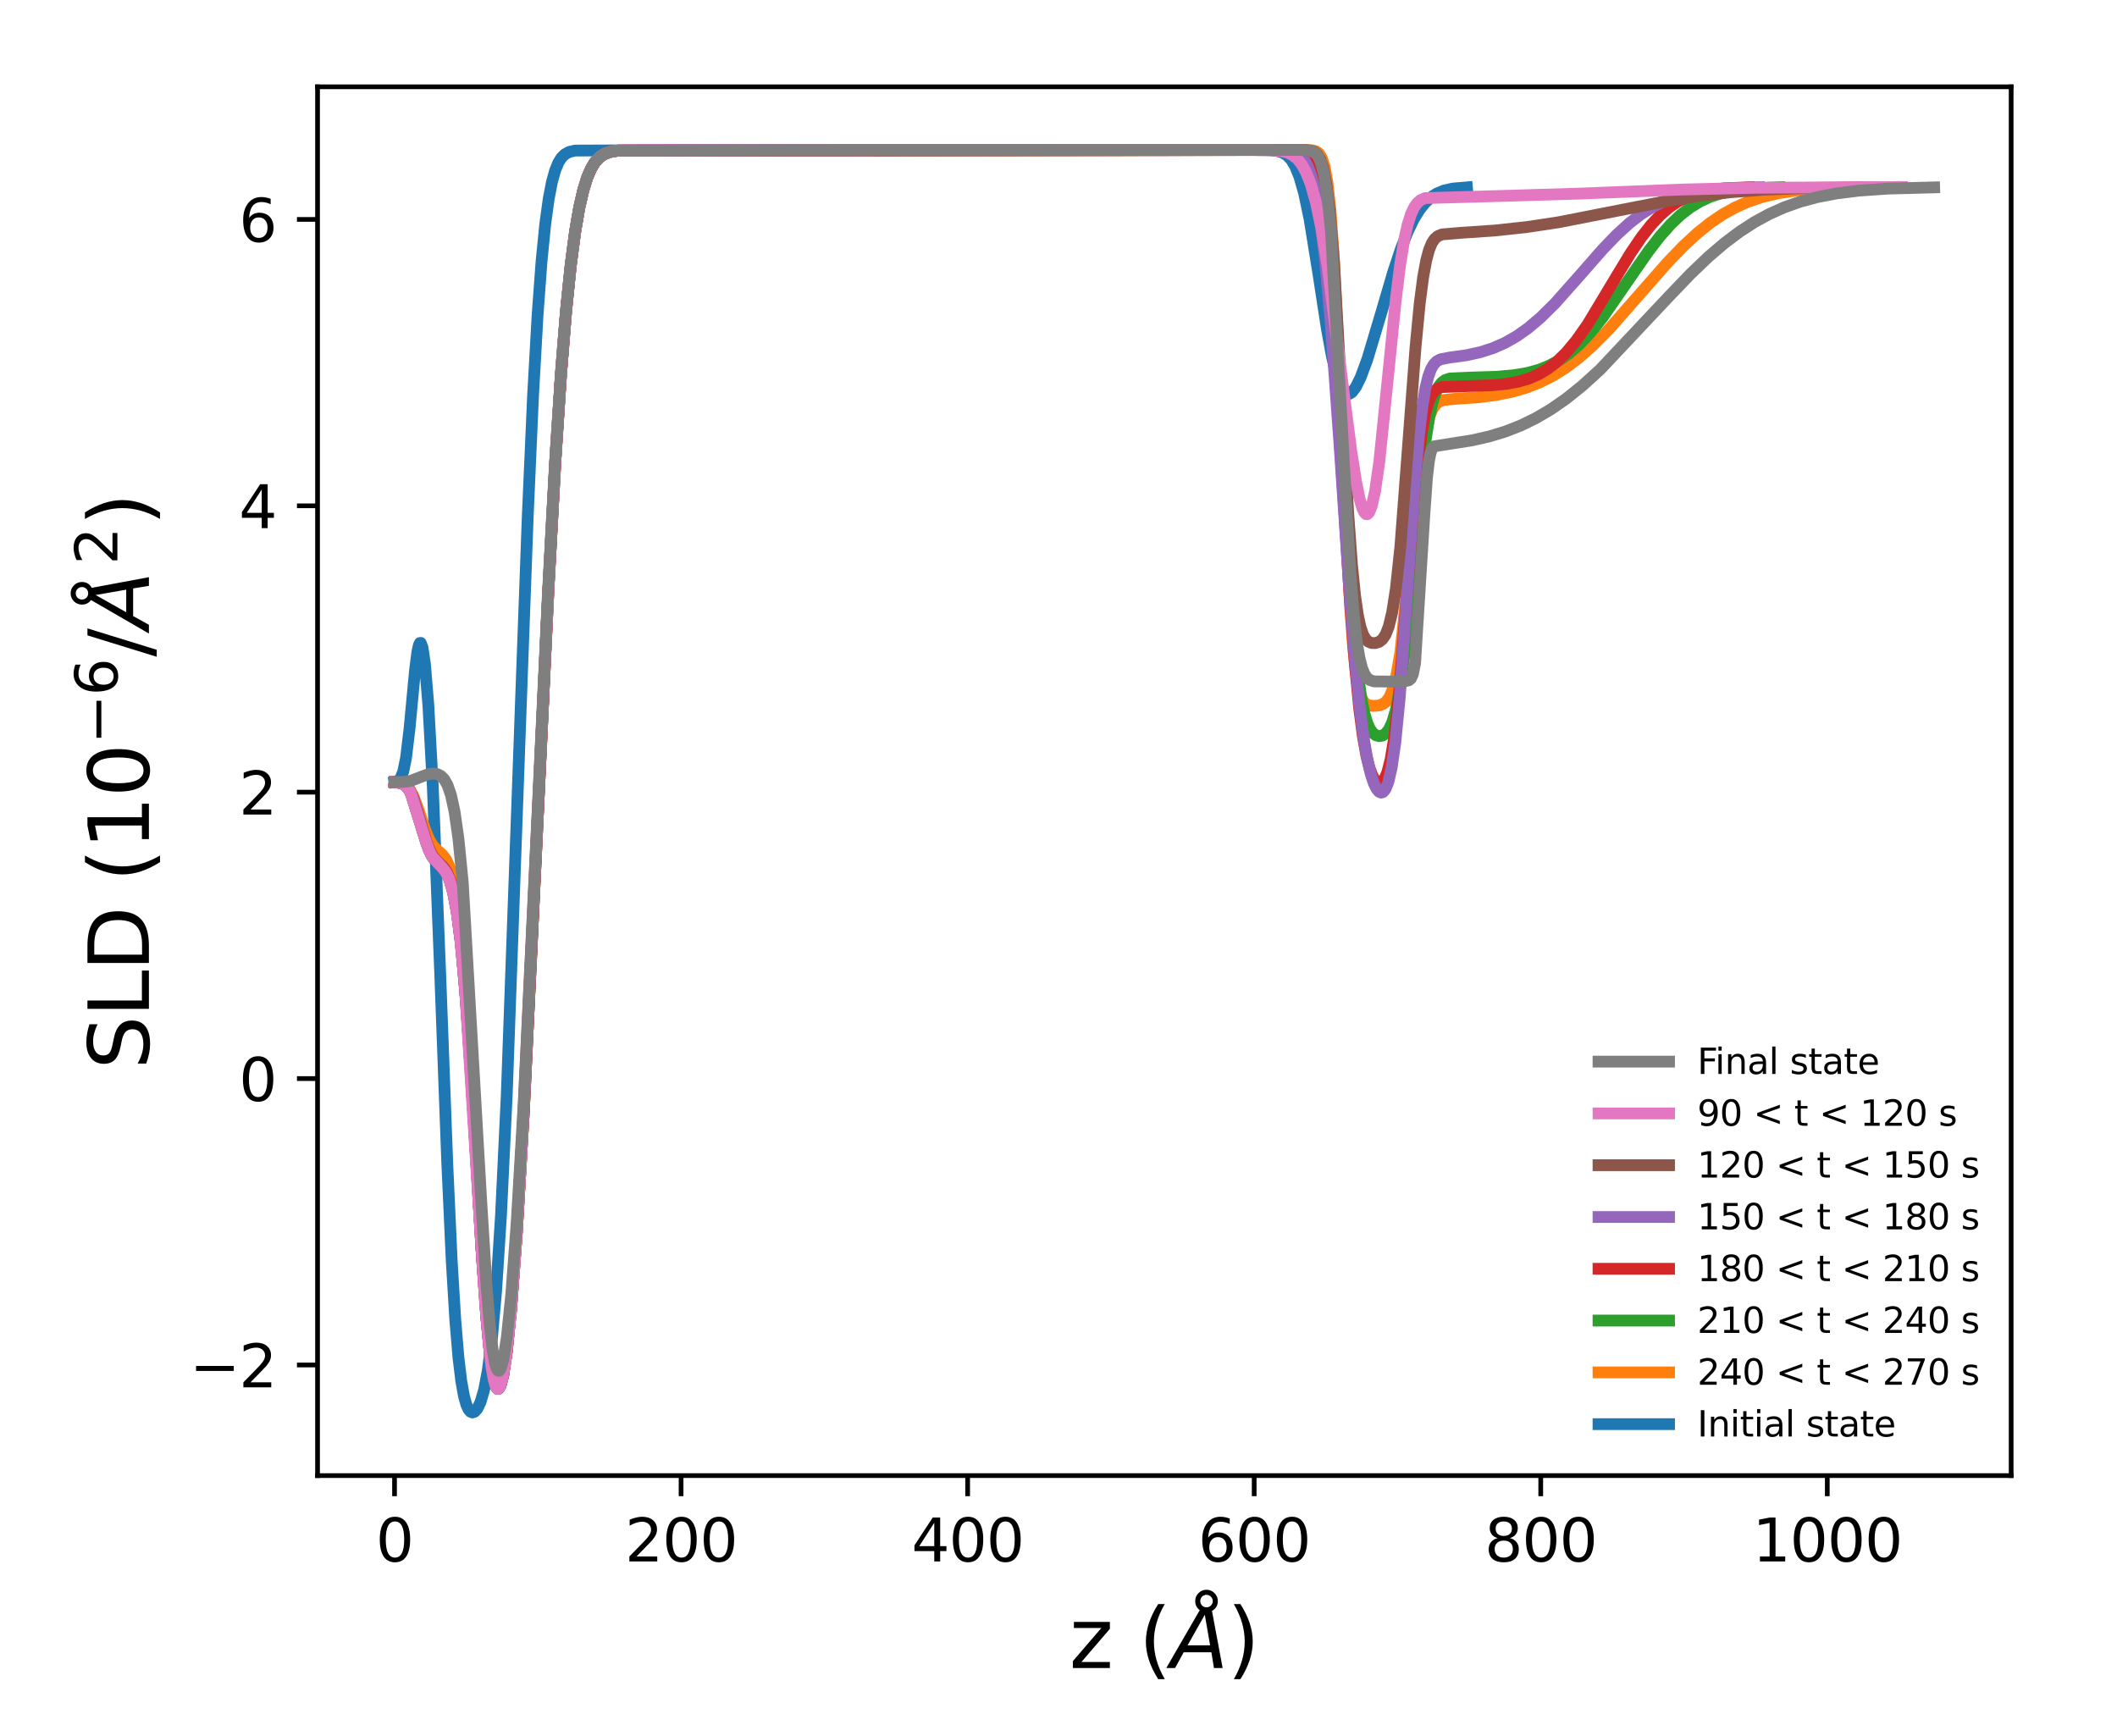 <?xml version="1.0" encoding="utf-8" standalone="no"?>
<!DOCTYPE svg PUBLIC "-//W3C//DTD SVG 1.1//EN"
  "http://www.w3.org/Graphics/SVG/1.1/DTD/svg11.dtd">
<svg xmlns:xlink="http://www.w3.org/1999/xlink" width="360pt" height="295.2pt" viewBox="0 0 360 295.2" xmlns="http://www.w3.org/2000/svg" version="1.1">
 <defs>
  <style type="text/css">*{stroke-linejoin: round; stroke-linecap: butt}</style>
 </defs>
 <g id="figure_1">
  <g id="patch_1">
   <path d="M 0 295.2 
L 360 295.2 
L 360 0 
L 0 0 
z
" style="fill: #ffffff"/>
  </g>
  <g id="axes_1">
   <g id="patch_2">
    <path d="M 54 250.92 
L 342 250.92 
L 342 14.76 
L 54 14.76 
z
" style="fill: #ffffff"/>
   </g>
   <g id="matplotlib.axis_1">
    <g id="xtick_1">
     <g id="line2d_1">
      <defs>
       <path id="m10e68fa52b" d="M 0 0 
L 0 3.5 
" style="stroke: #000000; stroke-width: 0.8"/>
      </defs>
      <g>
       <use xlink:href="#m10e68fa52b" x="67.091" y="250.92" style="stroke: #000000; stroke-width: 0.8"/>
      </g>
     </g>
     <g id="text_1">
      <!-- 0 -->
      <g transform="translate(63.91 265.518)scale(0.1 -0.1)">
       <defs>
        <path id="DejaVuSans-30" d="M 2034 4250 
Q 1547 4250 1301 3770 
Q 1056 3291 1056 2328 
Q 1056 1369 1301 889 
Q 1547 409 2034 409 
Q 2525 409 2770 889 
Q 3016 1369 3016 2328 
Q 3016 3291 2770 3770 
Q 2525 4250 2034 4250 
z
M 2034 4750 
Q 2819 4750 3233 4129 
Q 3647 3509 3647 2328 
Q 3647 1150 3233 529 
Q 2819 -91 2034 -91 
Q 1250 -91 836 529 
Q 422 1150 422 2328 
Q 422 3509 836 4129 
Q 1250 4750 2034 4750 
z
" transform="scale(0.016)"/>
       </defs>
       <use xlink:href="#DejaVuSans-30"/>
      </g>
     </g>
    </g>
    <g id="xtick_2">
     <g id="line2d_2">
      <g>
       <use xlink:href="#m10e68fa52b" x="115.819" y="250.92" style="stroke: #000000; stroke-width: 0.8"/>
      </g>
     </g>
     <g id="text_2">
      <!-- 200 -->
      <g transform="translate(106.276 265.518)scale(0.1 -0.1)">
       <defs>
        <path id="DejaVuSans-32" d="M 1228 531 
L 3431 531 
L 3431 0 
L 469 0 
L 469 531 
Q 828 903 1448 1529 
Q 2069 2156 2228 2338 
Q 2531 2678 2651 2914 
Q 2772 3150 2772 3378 
Q 2772 3750 2511 3984 
Q 2250 4219 1831 4219 
Q 1534 4219 1204 4116 
Q 875 4013 500 3803 
L 500 4441 
Q 881 4594 1212 4672 
Q 1544 4750 1819 4750 
Q 2544 4750 2975 4387 
Q 3406 4025 3406 3419 
Q 3406 3131 3298 2873 
Q 3191 2616 2906 2266 
Q 2828 2175 2409 1742 
Q 1991 1309 1228 531 
z
" transform="scale(0.016)"/>
       </defs>
       <use xlink:href="#DejaVuSans-32"/>
       <use xlink:href="#DejaVuSans-30" x="63.623"/>
       <use xlink:href="#DejaVuSans-30" x="127.246"/>
      </g>
     </g>
    </g>
    <g id="xtick_3">
     <g id="line2d_3">
      <g>
       <use xlink:href="#m10e68fa52b" x="164.548" y="250.92" style="stroke: #000000; stroke-width: 0.8"/>
      </g>
     </g>
     <g id="text_3">
      <!-- 400 -->
      <g transform="translate(155.004 265.518)scale(0.1 -0.1)">
       <defs>
        <path id="DejaVuSans-34" d="M 2419 4116 
L 825 1625 
L 2419 1625 
L 2419 4116 
z
M 2253 4666 
L 3047 4666 
L 3047 1625 
L 3713 1625 
L 3713 1100 
L 3047 1100 
L 3047 0 
L 2419 0 
L 2419 1100 
L 313 1100 
L 313 1709 
L 2253 4666 
z
" transform="scale(0.016)"/>
       </defs>
       <use xlink:href="#DejaVuSans-34"/>
       <use xlink:href="#DejaVuSans-30" x="63.623"/>
       <use xlink:href="#DejaVuSans-30" x="127.246"/>
      </g>
     </g>
    </g>
    <g id="xtick_4">
     <g id="line2d_4">
      <g>
       <use xlink:href="#m10e68fa52b" x="213.276" y="250.92" style="stroke: #000000; stroke-width: 0.8"/>
      </g>
     </g>
     <g id="text_4">
      <!-- 600 -->
      <g transform="translate(203.733 265.518)scale(0.1 -0.1)">
       <defs>
        <path id="DejaVuSans-36" d="M 2113 2584 
Q 1688 2584 1439 2293 
Q 1191 2003 1191 1497 
Q 1191 994 1439 701 
Q 1688 409 2113 409 
Q 2538 409 2786 701 
Q 3034 994 3034 1497 
Q 3034 2003 2786 2293 
Q 2538 2584 2113 2584 
z
M 3366 4563 
L 3366 3988 
Q 3128 4100 2886 4159 
Q 2644 4219 2406 4219 
Q 1781 4219 1451 3797 
Q 1122 3375 1075 2522 
Q 1259 2794 1537 2939 
Q 1816 3084 2150 3084 
Q 2853 3084 3261 2657 
Q 3669 2231 3669 1497 
Q 3669 778 3244 343 
Q 2819 -91 2113 -91 
Q 1303 -91 875 529 
Q 447 1150 447 2328 
Q 447 3434 972 4092 
Q 1497 4750 2381 4750 
Q 2619 4750 2861 4703 
Q 3103 4656 3366 4563 
z
" transform="scale(0.016)"/>
       </defs>
       <use xlink:href="#DejaVuSans-36"/>
       <use xlink:href="#DejaVuSans-30" x="63.623"/>
       <use xlink:href="#DejaVuSans-30" x="127.246"/>
      </g>
     </g>
    </g>
    <g id="xtick_5">
     <g id="line2d_5">
      <g>
       <use xlink:href="#m10e68fa52b" x="262.005" y="250.92" style="stroke: #000000; stroke-width: 0.8"/>
      </g>
     </g>
     <g id="text_5">
      <!-- 800 -->
      <g transform="translate(252.461 265.518)scale(0.1 -0.1)">
       <defs>
        <path id="DejaVuSans-38" d="M 2034 2216 
Q 1584 2216 1326 1975 
Q 1069 1734 1069 1313 
Q 1069 891 1326 650 
Q 1584 409 2034 409 
Q 2484 409 2743 651 
Q 3003 894 3003 1313 
Q 3003 1734 2745 1975 
Q 2488 2216 2034 2216 
z
M 1403 2484 
Q 997 2584 770 2862 
Q 544 3141 544 3541 
Q 544 4100 942 4425 
Q 1341 4750 2034 4750 
Q 2731 4750 3128 4425 
Q 3525 4100 3525 3541 
Q 3525 3141 3298 2862 
Q 3072 2584 2669 2484 
Q 3125 2378 3379 2068 
Q 3634 1759 3634 1313 
Q 3634 634 3220 271 
Q 2806 -91 2034 -91 
Q 1263 -91 848 271 
Q 434 634 434 1313 
Q 434 1759 690 2068 
Q 947 2378 1403 2484 
z
M 1172 3481 
Q 1172 3119 1398 2916 
Q 1625 2713 2034 2713 
Q 2441 2713 2670 2916 
Q 2900 3119 2900 3481 
Q 2900 3844 2670 4047 
Q 2441 4250 2034 4250 
Q 1625 4250 1398 4047 
Q 1172 3844 1172 3481 
z
" transform="scale(0.016)"/>
       </defs>
       <use xlink:href="#DejaVuSans-38"/>
       <use xlink:href="#DejaVuSans-30" x="63.623"/>
       <use xlink:href="#DejaVuSans-30" x="127.246"/>
      </g>
     </g>
    </g>
    <g id="xtick_6">
     <g id="line2d_6">
      <g>
       <use xlink:href="#m10e68fa52b" x="310.733" y="250.92" style="stroke: #000000; stroke-width: 0.8"/>
      </g>
     </g>
     <g id="text_6">
      <!-- 1000 -->
      <g transform="translate(298.008 265.518)scale(0.1 -0.1)">
       <defs>
        <path id="DejaVuSans-31" d="M 794 531 
L 1825 531 
L 1825 4091 
L 703 3866 
L 703 4441 
L 1819 4666 
L 2450 4666 
L 2450 531 
L 3481 531 
L 3481 0 
L 794 0 
L 794 531 
z
" transform="scale(0.016)"/>
       </defs>
       <use xlink:href="#DejaVuSans-31"/>
       <use xlink:href="#DejaVuSans-30" x="63.623"/>
       <use xlink:href="#DejaVuSans-30" x="127.246"/>
       <use xlink:href="#DejaVuSans-30" x="190.869"/>
      </g>
     </g>
    </g>
    <g id="text_7">
     <!-- z ($\AA$) -->
     <g transform="translate(181.83 283.667)scale(0.14 -0.14)">
      <defs>
       <path id="DejaVuSans-7a" d="M 353 3500 
L 3084 3500 
L 3084 2975 
L 922 459 
L 3084 459 
L 3084 0 
L 275 0 
L 275 525 
L 2438 3041 
L 353 3041 
L 353 3500 
z
" transform="scale(0.016)"/>
       <path id="DejaVuSans-20" transform="scale(0.016)"/>
       <path id="DejaVuSans-28" d="M 1984 4856 
Q 1566 4138 1362 3434 
Q 1159 2731 1159 2009 
Q 1159 1288 1364 580 
Q 1569 -128 1984 -844 
L 1484 -844 
Q 1016 -109 783 600 
Q 550 1309 550 2009 
Q 550 2706 781 3412 
Q 1013 4119 1484 4856 
L 1984 4856 
z
" transform="scale(0.016)"/>
       <path id="DejaVuSans-Oblique-c5" d="M 3188 5081 
Q 3188 5278 3048 5417 
Q 2909 5556 2713 5556 
Q 2513 5556 2377 5420 
Q 2241 5284 2241 5081 
Q 2241 4884 2377 4746 
Q 2513 4609 2713 4609 
Q 2909 4609 3048 4746 
Q 3188 4884 3188 5081 
z
M 2203 4397 
Q 2034 4513 1945 4689 
Q 1856 4866 1856 5081 
Q 1856 5438 2106 5689 
Q 2356 5941 2713 5941 
Q 3069 5941 3320 5689 
Q 3572 5438 3572 5081 
Q 3572 4834 3458 4643 
Q 3344 4453 3128 4341 
L 3938 0 
L 3278 0 
L 3084 1197 
L 984 1197 
L 325 0 
L -341 0 
L 2203 4397 
z
M 2584 4044 
L 1275 1722 
L 2988 1722 
L 2584 4044 
z
" transform="scale(0.016)"/>
       <path id="DejaVuSans-29" d="M 513 4856 
L 1013 4856 
Q 1481 4119 1714 3412 
Q 1947 2706 1947 2009 
Q 1947 1309 1714 600 
Q 1481 -109 1013 -844 
L 513 -844 
Q 928 -128 1133 580 
Q 1338 1288 1338 2009 
Q 1338 2731 1133 3434 
Q 928 4138 513 4856 
z
" transform="scale(0.016)"/>
      </defs>
      <use xlink:href="#DejaVuSans-7a" transform="translate(0 0.172)"/>
      <use xlink:href="#DejaVuSans-20" transform="translate(52.49 0.172)"/>
      <use xlink:href="#DejaVuSans-28" transform="translate(84.277 0.172)"/>
      <use xlink:href="#DejaVuSans-Oblique-c5" transform="translate(123.291 0.172)"/>
      <use xlink:href="#DejaVuSans-29" transform="translate(191.699 0.172)"/>
     </g>
    </g>
   </g>
   <g id="matplotlib.axis_2">
    <g id="ytick_1">
     <g id="line2d_7">
      <defs>
       <path id="m96e3cd136c" d="M 0 0 
L -3.5 0 
" style="stroke: #000000; stroke-width: 0.8"/>
      </defs>
      <g>
       <use xlink:href="#m96e3cd136c" x="54" y="232.108" style="stroke: #000000; stroke-width: 0.8"/>
      </g>
     </g>
     <g id="text_8">
      <!-- −2 -->
      <g transform="translate(32.258 235.907)scale(0.1 -0.1)">
       <defs>
        <path id="DejaVuSans-2212" d="M 678 2272 
L 4684 2272 
L 4684 1741 
L 678 1741 
L 678 2272 
z
" transform="scale(0.016)"/>
       </defs>
       <use xlink:href="#DejaVuSans-2212"/>
       <use xlink:href="#DejaVuSans-32" x="83.789"/>
      </g>
     </g>
    </g>
    <g id="ytick_2">
     <g id="line2d_8">
      <g>
       <use xlink:href="#m96e3cd136c" x="54" y="183.408" style="stroke: #000000; stroke-width: 0.8"/>
      </g>
     </g>
     <g id="text_9">
      <!-- 0 -->
      <g transform="translate(40.638 187.207)scale(0.1 -0.1)">
       <use xlink:href="#DejaVuSans-30"/>
      </g>
     </g>
    </g>
    <g id="ytick_3">
     <g id="line2d_9">
      <g>
       <use xlink:href="#m96e3cd136c" x="54" y="134.708" style="stroke: #000000; stroke-width: 0.8"/>
      </g>
     </g>
     <g id="text_10">
      <!-- 2 -->
      <g transform="translate(40.638 138.507)scale(0.1 -0.1)">
       <use xlink:href="#DejaVuSans-32"/>
      </g>
     </g>
    </g>
    <g id="ytick_4">
     <g id="line2d_10">
      <g>
       <use xlink:href="#m96e3cd136c" x="54" y="86.008" style="stroke: #000000; stroke-width: 0.8"/>
      </g>
     </g>
     <g id="text_11">
      <!-- 4 -->
      <g transform="translate(40.638 89.807)scale(0.1 -0.1)">
       <use xlink:href="#DejaVuSans-34"/>
      </g>
     </g>
    </g>
    <g id="ytick_5">
     <g id="line2d_11">
      <g>
       <use xlink:href="#m96e3cd136c" x="54" y="37.308" style="stroke: #000000; stroke-width: 0.8"/>
      </g>
     </g>
     <g id="text_12">
      <!-- 6 -->
      <g transform="translate(40.638 41.107)scale(0.1 -0.1)">
       <use xlink:href="#DejaVuSans-36"/>
      </g>
     </g>
    </g>
    <g id="text_13">
     <!-- SLD ($10^{-6}/\AA^2$) -->
     <g transform="translate(25.346 181.84)rotate(-90)scale(0.14 -0.14)">
      <defs>
       <path id="DejaVuSans-53" d="M 3425 4513 
L 3425 3897 
Q 3066 4069 2747 4153 
Q 2428 4238 2131 4238 
Q 1616 4238 1336 4038 
Q 1056 3838 1056 3469 
Q 1056 3159 1242 3001 
Q 1428 2844 1947 2747 
L 2328 2669 
Q 3034 2534 3370 2195 
Q 3706 1856 3706 1288 
Q 3706 609 3251 259 
Q 2797 -91 1919 -91 
Q 1588 -91 1214 -16 
Q 841 59 441 206 
L 441 856 
Q 825 641 1194 531 
Q 1563 422 1919 422 
Q 2459 422 2753 634 
Q 3047 847 3047 1241 
Q 3047 1584 2836 1778 
Q 2625 1972 2144 2069 
L 1759 2144 
Q 1053 2284 737 2584 
Q 422 2884 422 3419 
Q 422 4038 858 4394 
Q 1294 4750 2059 4750 
Q 2388 4750 2728 4690 
Q 3069 4631 3425 4513 
z
" transform="scale(0.016)"/>
       <path id="DejaVuSans-4c" d="M 628 4666 
L 1259 4666 
L 1259 531 
L 3531 531 
L 3531 0 
L 628 0 
L 628 4666 
z
" transform="scale(0.016)"/>
       <path id="DejaVuSans-44" d="M 1259 4147 
L 1259 519 
L 2022 519 
Q 2988 519 3436 956 
Q 3884 1394 3884 2338 
Q 3884 3275 3436 3711 
Q 2988 4147 2022 4147 
L 1259 4147 
z
M 628 4666 
L 1925 4666 
Q 3281 4666 3915 4102 
Q 4550 3538 4550 2338 
Q 4550 1131 3912 565 
Q 3275 0 1925 0 
L 628 0 
L 628 4666 
z
" transform="scale(0.016)"/>
       <path id="DejaVuSans-2f" d="M 1625 4666 
L 2156 4666 
L 531 -594 
L 0 -594 
L 1625 4666 
z
" transform="scale(0.016)"/>
      </defs>
      <use xlink:href="#DejaVuSans-53" transform="translate(0 0.172)"/>
      <use xlink:href="#DejaVuSans-4c" transform="translate(63.477 0.172)"/>
      <use xlink:href="#DejaVuSans-44" transform="translate(119.189 0.172)"/>
      <use xlink:href="#DejaVuSans-20" transform="translate(196.191 0.172)"/>
      <use xlink:href="#DejaVuSans-28" transform="translate(227.979 0.172)"/>
      <use xlink:href="#DejaVuSans-31" transform="translate(266.992 0.172)"/>
      <use xlink:href="#DejaVuSans-30" transform="translate(330.615 0.172)"/>
      <use xlink:href="#DejaVuSans-2212" transform="translate(395.195 38.453)scale(0.7)"/>
      <use xlink:href="#DejaVuSans-36" transform="translate(453.848 38.453)scale(0.7)"/>
      <use xlink:href="#DejaVuSans-2f" transform="translate(501.118 0.172)"/>
      <use xlink:href="#DejaVuSans-Oblique-c5" transform="translate(534.81 0.172)"/>
      <use xlink:href="#DejaVuSans-32" transform="translate(613.024 38.453)scale(0.7)"/>
      <use xlink:href="#DejaVuSans-29" transform="translate(660.294 0.172)"/>
     </g>
    </g>
   </g>
   <g id="line2d_12">
    <path d="M 249.457 31.86 
L 247.045 32.065 
L 245.535 32.409 
L 244.341 32.906 
L 243.317 33.57 
L 242.343 34.472 
L 241.393 35.663 
L 240.418 37.254 
L 239.395 39.363 
L 238.25 42.26 
L 236.91 46.291 
L 234.912 53.108 
L 232.524 61.083 
L 231.379 64.176 
L 230.551 65.845 
L 229.917 66.674 
L 229.43 66.983 
L 229.04 66.992 
L 228.65 66.764 
L 228.236 66.24 
L 227.749 65.227 
L 227.188 63.512 
L 226.506 60.644 
L 225.653 56.006 
L 224.265 46.988 
L 222.705 37.316 
L 221.78 32.893 
L 220.975 30.071 
L 220.245 28.276 
L 219.562 27.149 
L 218.88 26.428 
L 218.149 25.97 
L 217.272 25.689 
L 216.005 25.54 
L 213.179 25.495 
L 125.053 25.495 
L 97.79 25.603 
L 96.767 25.846 
L 96.06 26.236 
L 95.475 26.818 
L 94.939 27.676 
L 94.403 28.984 
L 93.867 30.912 
L 93.307 33.812 
L 92.722 38.075 
L 92.089 44.454 
L 91.406 53.735 
L 90.651 67.216 
L 89.75 87.639 
L 88.531 120.945 
L 86.168 186.337 
L 85.194 206.699 
L 84.365 219.578 
L 83.634 227.734 
L 82.952 233.033 
L 82.319 236.356 
L 81.709 238.433 
L 81.173 239.551 
L 80.711 240.065 
L 80.345 240.185 
L 80.028 240.07 
L 79.687 239.684 
L 79.322 238.904 
L 78.908 237.443 
L 78.445 234.88 
L 77.957 230.831 
L 77.421 224.427 
L 76.812 214.343 
L 76.057 197.767 
L 74.839 165.052 
L 73.596 133.706 
L 72.841 119.869 
L 72.256 112.835 
L 71.842 110.065 
L 71.55 109.321 
L 71.403 109.338 
L 71.233 109.686 
L 70.965 110.914 
L 70.575 113.98 
L 69.649 123.846 
L 69.04 128.921 
L 68.577 131.179 
L 68.163 132.239 
L 67.749 132.727 
L 67.286 132.93 
L 67.091 132.964 
L 67.091 132.964 
" clip-path="url(#pa35dd6abbd)" style="fill: none; stroke: #1f77b4; stroke-width: 2; stroke-linecap: square"/>
   </g>
   <g id="line2d_13">
    <path d="M 315.996 31.854 
L 309.442 32.05 
L 305.446 32.383 
L 302.352 32.857 
L 299.721 33.482 
L 297.357 34.27 
L 295.14 35.244 
L 292.996 36.431 
L 290.852 37.877 
L 288.659 39.627 
L 286.296 41.805 
L 283.592 44.614 
L 279.961 48.738 
L 273.602 55.986 
L 270.825 58.781 
L 268.413 60.9 
L 266.171 62.577 
L 264.003 63.927 
L 261.834 65.019 
L 259.593 65.9 
L 257.181 66.606 
L 254.525 67.148 
L 251.406 67.549 
L 247.411 67.825 
L 245.388 68.036 
L 244.658 68.335 
L 244.122 68.789 
L 243.634 69.497 
L 243.147 70.621 
L 242.635 72.401 
L 242.075 75.225 
L 241.441 79.642 
L 240.637 86.958 
L 238.152 110.849 
L 237.47 114.818 
L 236.861 117.158 
L 236.301 118.503 
L 235.765 119.266 
L 235.18 119.718 
L 234.498 119.957 
L 233.547 120.044 
L 232.695 119.925 
L 232.183 119.64 
L 231.769 119.139 
L 231.379 118.282 
L 230.989 116.843 
L 230.575 114.4 
L 230.112 110.182 
L 229.6 103.305 
L 228.967 91.465 
L 227.871 65.681 
L 226.896 45.06 
L 226.263 35.917 
L 225.727 30.992 
L 225.239 28.308 
L 224.776 26.87 
L 224.313 26.117 
L 223.826 25.743 
L 223.193 25.562 
L 221.974 25.501 
L 208.136 25.498 
L 105.099 25.607 
L 103.662 25.852 
L 102.687 26.237 
L 101.907 26.782 
L 101.201 27.557 
L 100.543 28.621 
L 99.885 30.129 
L 99.227 32.215 
L 98.545 35.149 
L 97.839 39.203 
L 97.083 44.899 
L 96.279 52.742 
L 95.402 63.598 
L 94.428 78.551 
L 93.258 100.167 
L 91.601 135.454 
L 89.067 189.114 
L 87.874 209.65 
L 86.923 222.421 
L 86.168 229.861 
L 85.583 233.73 
L 85.12 235.491 
L 84.804 235.981 
L 84.609 235.979 
L 84.39 235.694 
L 84.097 234.836 
L 83.732 232.986 
L 83.269 229.409 
L 82.684 223.025 
L 81.904 211.809 
L 80.321 184.725 
L 79.2 167.727 
L 78.396 158.636 
L 77.689 152.996 
L 77.056 149.581 
L 76.447 147.451 
L 75.862 146.174 
L 75.253 145.36 
L 74.303 144.526 
L 73.572 143.75 
L 72.987 142.783 
L 72.329 141.22 
L 71.233 137.891 
L 70.283 135.321 
L 69.625 134.151 
L 69.04 133.539 
L 68.431 133.213 
L 67.627 133.052 
L 67.091 133.019 
L 67.091 133.019 
" clip-path="url(#pa35dd6abbd)" style="fill: none; stroke: #ff7f0e; stroke-width: 2; stroke-linecap: square"/>
   </g>
   <g id="line2d_14">
    <path d="M 302.644 31.849 
L 297.845 32.04 
L 294.945 32.369 
L 292.704 32.843 
L 290.803 33.468 
L 289.074 34.269 
L 287.417 35.283 
L 285.784 36.547 
L 284.103 38.137 
L 282.3 40.162 
L 280.254 42.812 
L 277.501 46.778 
L 272.53 53.976 
L 270.411 56.616 
L 268.559 58.577 
L 266.829 60.088 
L 265.148 61.263 
L 263.442 62.182 
L 261.664 62.888 
L 259.69 63.427 
L 257.4 63.814 
L 254.476 64.068 
L 250.091 64.202 
L 246.558 64.359 
L 245.754 64.627 
L 245.169 65.054 
L 244.658 65.707 
L 244.146 66.748 
L 243.634 68.318 
L 243.074 70.81 
L 242.465 74.591 
L 241.734 80.665 
L 240.735 91.117 
L 238.834 111.256 
L 238.055 117.121 
L 237.373 120.692 
L 236.764 122.791 
L 236.179 124.049 
L 235.618 124.746 
L 235.082 125.084 
L 234.522 125.177 
L 233.986 125.04 
L 233.499 124.691 
L 233.011 124.049 
L 232.524 122.998 
L 232.037 121.387 
L 231.525 118.901 
L 230.965 115.014 
L 230.331 108.909 
L 229.6 99.511 
L 228.626 83.762 
L 226.482 48.235 
L 225.678 38.936 
L 224.996 33.425 
L 224.386 30.132 
L 223.802 28.104 
L 223.241 26.918 
L 222.681 26.229 
L 222.072 25.832 
L 221.317 25.613 
L 220.05 25.513 
L 215.104 25.498 
L 105.075 25.609 
L 103.637 25.858 
L 102.663 26.248 
L 101.883 26.8 
L 101.176 27.585 
L 100.519 28.661 
L 99.861 30.185 
L 99.203 32.292 
L 98.521 35.252 
L 97.814 39.339 
L 97.059 45.076 
L 96.255 52.97 
L 95.378 63.884 
L 94.403 78.901 
L 93.234 100.582 
L 91.553 136.455 
L 89.067 189.054 
L 87.874 209.61 
L 86.923 222.408 
L 86.168 229.884 
L 85.559 233.921 
L 85.096 235.666 
L 84.779 236.15 
L 84.584 236.148 
L 84.365 235.864 
L 84.073 235.014 
L 83.707 233.185 
L 83.244 229.653 
L 82.66 223.36 
L 81.88 212.326 
L 80.175 183.802 
L 79.127 168.594 
L 78.323 159.929 
L 77.641 154.751 
L 77.007 151.5 
L 76.398 149.48 
L 75.813 148.271 
L 75.18 147.464 
L 73.45 145.575 
L 72.89 144.402 
L 72.232 142.466 
L 69.82 134.721 
L 69.235 133.842 
L 68.675 133.375 
L 68.017 133.125 
L 67.091 133.022 
L 67.091 133.022 
" clip-path="url(#pa35dd6abbd)" style="fill: none; stroke: #2ca02c; stroke-width: 2; stroke-linecap: square"/>
   </g>
   <g id="line2d_15">
    <path d="M 297.455 31.851 
L 293.167 32.044 
L 290.584 32.372 
L 288.562 32.849 
L 286.832 33.484 
L 285.273 34.292 
L 283.787 35.311 
L 282.3 36.604 
L 280.765 38.243 
L 279.133 40.321 
L 277.257 43.087 
L 274.772 47.186 
L 269.948 55.207 
L 267.998 57.964 
L 266.317 59.973 
L 264.734 61.525 
L 263.199 62.722 
L 261.664 63.641 
L 260.031 64.357 
L 258.253 64.89 
L 256.182 65.273 
L 253.526 65.525 
L 249.53 65.656 
L 245.145 65.826 
L 244.414 66.104 
L 243.878 66.544 
L 243.391 67.247 
L 242.903 68.383 
L 242.416 70.115 
L 241.88 72.906 
L 241.295 77.202 
L 240.589 84.216 
L 239.614 96.466 
L 237.86 118.631 
L 237.105 125.327 
L 236.471 129.165 
L 235.911 131.347 
L 235.399 132.526 
L 234.961 133.037 
L 234.571 133.17 
L 234.205 133.048 
L 233.815 132.664 
L 233.377 131.904 
L 232.89 130.6 
L 232.354 128.505 
L 231.769 125.268 
L 231.135 120.449 
L 230.404 113.021 
L 229.552 101.889 
L 228.309 82.308 
L 226.482 53.857 
L 225.556 42.915 
L 224.776 36.197 
L 224.094 32.077 
L 223.461 29.476 
L 222.852 27.836 
L 222.242 26.808 
L 221.633 26.198 
L 220.951 25.825 
L 220.074 25.61 
L 218.612 25.513 
L 212.813 25.498 
L 105.099 25.608 
L 103.662 25.855 
L 102.687 26.241 
L 101.907 26.789 
L 101.201 27.568 
L 100.543 28.636 
L 99.885 30.151 
L 99.227 32.245 
L 98.545 35.189 
L 97.839 39.255 
L 97.083 44.967 
L 96.279 52.829 
L 95.402 63.708 
L 94.428 78.684 
L 93.258 100.324 
L 91.601 135.628 
L 89.067 189.26 
L 87.874 209.769 
L 86.923 222.521 
L 86.168 229.952 
L 85.559 233.948 
L 85.12 235.598 
L 84.804 236.102 
L 84.609 236.112 
L 84.414 235.887 
L 84.146 235.187 
L 83.78 233.493 
L 83.317 230.128 
L 82.733 224.023 
L 81.977 213.546 
L 80.637 191.143 
L 79.346 171.084 
L 78.518 161.433 
L 77.811 155.558 
L 77.153 151.842 
L 76.544 149.607 
L 75.959 148.255 
L 75.35 147.388 
L 74.425 146.525 
L 73.694 145.709 
L 73.133 144.727 
L 72.524 143.175 
L 71.671 140.285 
L 70.356 135.882 
L 69.698 134.451 
L 69.113 133.689 
L 68.528 133.287 
L 67.822 133.085 
L 67.091 133.021 
L 67.091 133.021 
" clip-path="url(#pa35dd6abbd)" style="fill: none; stroke: #d62728; stroke-width: 2; stroke-linecap: square"/>
   </g>
   <g id="line2d_16">
    <path d="M 299.112 31.845 
L 293.313 32.031 
L 289.878 32.354 
L 287.222 32.821 
L 284.956 33.441 
L 282.909 34.228 
L 280.96 35.216 
L 279.035 36.443 
L 277.062 37.969 
L 274.942 39.899 
L 272.506 42.431 
L 268.949 46.491 
L 264.466 51.545 
L 262.005 53.98 
L 259.861 55.795 
L 257.863 57.201 
L 255.889 58.319 
L 253.892 59.195 
L 251.772 59.879 
L 249.433 60.397 
L 246.534 60.796 
L 244.974 61.094 
L 244.316 61.443 
L 243.805 61.967 
L 243.342 62.766 
L 242.879 64.022 
L 242.392 66.024 
L 241.856 69.258 
L 241.271 74.243 
L 240.564 82.36 
L 239.541 97.128 
L 238.03 118.608 
L 237.275 126.271 
L 236.642 130.614 
L 236.081 133.022 
L 235.594 134.214 
L 235.18 134.694 
L 234.839 134.782 
L 234.498 134.625 
L 234.108 134.17 
L 233.645 133.253 
L 233.109 131.655 
L 232.524 129.172 
L 231.891 125.479 
L 231.184 119.973 
L 230.38 111.83 
L 229.406 99.498 
L 227.773 75.395 
L 226.263 54.407 
L 225.288 43.814 
L 224.46 37.098 
L 223.729 32.839 
L 223.046 30.065 
L 222.389 28.263 
L 221.755 27.133 
L 221.097 26.405 
L 220.391 25.956 
L 219.538 25.685 
L 218.271 25.541 
L 215.323 25.499 
L 110.337 25.499 
L 105.026 25.613 
L 103.613 25.863 
L 102.663 26.245 
L 101.883 26.795 
L 101.176 27.577 
L 100.519 28.65 
L 99.861 30.17 
L 99.203 32.271 
L 98.521 35.223 
L 97.814 39.301 
L 97.059 45.027 
L 96.255 52.906 
L 95.378 63.805 
L 94.403 78.803 
L 93.234 100.465 
L 91.553 136.325 
L 89.067 188.938 
L 87.874 209.514 
L 86.923 222.333 
L 86.168 229.828 
L 85.559 233.882 
L 85.096 235.642 
L 84.779 236.136 
L 84.584 236.141 
L 84.39 235.911 
L 84.122 235.204 
L 83.756 233.502 
L 83.293 230.128 
L 82.708 224.018 
L 81.953 213.546 
L 80.589 190.773 
L 79.322 171.198 
L 78.493 161.594 
L 77.787 155.752 
L 77.129 152.061 
L 76.52 149.841 
L 75.935 148.5 
L 75.326 147.639 
L 74.376 146.75 
L 73.669 145.941 
L 73.109 144.937 
L 72.5 143.35 
L 71.647 140.4 
L 70.331 135.918 
L 69.674 134.468 
L 69.089 133.696 
L 68.504 133.29 
L 67.797 133.085 
L 67.091 133.023 
L 67.091 133.023 
" clip-path="url(#pa35dd6abbd)" style="fill: none; stroke: #9467bd; stroke-width: 2; stroke-linecap: square"/>
   </g>
   <g id="line2d_17">
    <path d="M 321.941 31.816 
L 307.395 31.961 
L 299.989 32.251 
L 294.166 32.697 
L 288.83 33.328 
L 283.372 34.202 
L 276.477 35.55 
L 265.05 37.794 
L 259.52 38.625 
L 254.208 39.196 
L 248.434 39.588 
L 245.218 39.86 
L 244.511 40.149 
L 243.975 40.608 
L 243.488 41.341 
L 243.025 42.46 
L 242.538 44.253 
L 242.002 47.168 
L 241.417 51.682 
L 240.711 59.074 
L 239.712 72.272 
L 238.128 93.053 
L 237.373 100.099 
L 236.739 104.143 
L 236.154 106.558 
L 235.618 107.92 
L 235.082 108.714 
L 234.522 109.152 
L 233.889 109.354 
L 233.231 109.334 
L 232.67 109.098 
L 232.207 108.645 
L 231.793 107.915 
L 231.355 106.636 
L 230.916 104.627 
L 230.429 101.266 
L 229.893 95.909 
L 229.259 87.192 
L 228.358 71.288 
L 226.823 44.294 
L 226.116 35.81 
L 225.532 31.177 
L 224.996 28.524 
L 224.484 27.036 
L 223.997 26.249 
L 223.485 25.826 
L 222.852 25.602 
L 221.804 25.508 
L 217.223 25.497 
L 104.831 25.635 
L 103.491 25.901 
L 102.565 26.303 
L 101.81 26.866 
L 101.128 27.65 
L 100.47 28.754 
L 99.812 30.316 
L 99.154 32.47 
L 98.472 35.492 
L 97.741 39.821 
L 96.986 45.704 
L 96.182 53.771 
L 95.305 64.888 
L 94.306 80.541 
L 93.112 103.006 
L 91.309 141.82 
L 89.092 188.556 
L 87.898 209.205 
L 86.948 222.096 
L 86.192 229.658 
L 85.583 233.773 
L 85.12 235.582 
L 84.804 236.113 
L 84.584 236.128 
L 84.365 235.846 
L 84.073 234.998 
L 83.707 233.17 
L 83.244 229.641 
L 82.66 223.351 
L 81.88 212.32 
L 80.199 184.189 
L 79.127 168.582 
L 78.323 159.912 
L 77.641 154.732 
L 77.007 151.478 
L 76.398 149.457 
L 75.813 148.246 
L 75.18 147.439 
L 73.45 145.553 
L 72.89 144.383 
L 72.232 142.451 
L 69.82 134.72 
L 69.235 133.841 
L 68.675 133.375 
L 68.017 133.125 
L 67.091 133.022 
L 67.091 133.022 
" clip-path="url(#pa35dd6abbd)" style="fill: none; stroke: #8c564b; stroke-width: 2; stroke-linecap: square"/>
   </g>
   <g id="line2d_18">
    <path d="M 323.452 31.807 
L 298.551 31.93 
L 286.345 32.221 
L 269.144 32.902 
L 256.182 33.296 
L 242.343 33.686 
L 241.588 34.023 
L 241.003 34.523 
L 240.467 35.276 
L 239.931 36.428 
L 239.37 38.198 
L 238.761 40.935 
L 238.104 44.982 
L 237.324 51.262 
L 236.228 62.131 
L 234.571 78.378 
L 233.84 83.466 
L 233.279 86.01 
L 232.841 87.118 
L 232.524 87.438 
L 232.28 87.418 
L 232.012 87.141 
L 231.671 86.425 
L 231.208 84.857 
L 230.599 81.897 
L 229.795 76.771 
L 228.577 67.366 
L 225.775 45.353 
L 224.679 38.696 
L 223.753 34.345 
L 222.9 31.341 
L 222.096 29.288 
L 221.341 27.928 
L 220.586 27 
L 219.782 26.361 
L 218.88 25.938 
L 217.759 25.675 
L 216.103 25.537 
L 212.107 25.499 
L 105.928 25.55 
L 104.1 25.746 
L 103.004 26.078 
L 102.175 26.554 
L 101.444 27.238 
L 100.762 28.202 
L 100.104 29.54 
L 99.447 31.406 
L 98.764 34.055 
L 98.058 37.749 
L 97.327 42.798 
L 96.547 49.788 
L 95.695 59.549 
L 94.744 73.172 
L 93.648 92.336 
L 92.235 121.299 
L 88.653 196.535 
L 87.557 214.148 
L 86.68 225.016 
L 85.973 231.326 
L 85.413 234.572 
L 84.999 235.869 
L 84.706 236.182 
L 84.511 236.103 
L 84.292 235.731 
L 83.975 234.656 
L 83.586 232.453 
L 83.074 228.115 
L 82.44 220.651 
L 81.563 207.378 
L 79.078 168.111 
L 78.274 159.588 
L 77.592 154.523 
L 76.958 151.356 
L 76.374 149.459 
L 75.789 148.265 
L 75.155 147.468 
L 73.45 145.607 
L 72.89 144.44 
L 72.232 142.508 
L 69.795 134.693 
L 69.211 133.825 
L 68.65 133.367 
L 67.992 133.122 
L 67.091 133.023 
L 67.091 133.023 
" clip-path="url(#pa35dd6abbd)" style="fill: none; stroke: #e377c2; stroke-width: 2; stroke-linecap: square"/>
   </g>
   <g id="line2d_19">
    <path d="M 328.909 31.865 
L 321.015 32.073 
L 316.069 32.416 
L 312.244 32.897 
L 309.004 33.523 
L 306.104 34.305 
L 303.424 35.257 
L 300.866 36.4 
L 298.356 37.768 
L 295.847 39.391 
L 293.264 41.331 
L 290.535 43.665 
L 287.49 46.572 
L 283.762 50.457 
L 272.116 62.83 
L 269.071 65.599 
L 266.317 67.807 
L 263.71 69.615 
L 261.176 71.105 
L 258.643 72.34 
L 256.036 73.365 
L 253.282 74.206 
L 250.31 74.88 
L 246.948 75.409 
L 243.878 75.898 
L 243.561 76.264 
L 243.293 76.93 
L 243.001 78.315 
L 242.66 81.229 
L 242.245 87.055 
L 240.637 112.783 
L 240.272 114.629 
L 239.931 115.389 
L 239.565 115.693 
L 239.029 115.809 
L 236.764 115.897 
L 233.669 115.872 
L 232.963 115.651 
L 232.475 115.273 
L 232.037 114.632 
L 231.623 113.615 
L 231.184 111.903 
L 230.721 109.137 
L 230.21 104.628 
L 229.625 97.335 
L 228.894 85.146 
L 226.336 39.337 
L 225.702 33.092 
L 225.142 29.585 
L 224.63 27.65 
L 224.143 26.588 
L 223.656 26.012 
L 223.095 25.695 
L 222.316 25.539 
L 220.61 25.495 
L 144.837 25.498 
L 105.075 25.608 
L 103.637 25.855 
L 102.663 26.241 
L 101.883 26.788 
L 101.176 27.565 
L 100.519 28.631 
L 99.861 30.142 
L 99.203 32.228 
L 98.521 35.16 
L 97.814 39.208 
L 97.059 44.89 
L 96.255 52.708 
L 95.378 63.517 
L 94.379 78.796 
L 93.209 100.338 
L 91.504 136.44 
L 89.067 187.436 
L 87.874 207.753 
L 86.948 220.063 
L 86.192 227.4 
L 85.608 231.145 
L 85.169 232.706 
L 84.877 233.103 
L 84.682 233.067 
L 84.463 232.728 
L 84.17 231.773 
L 83.78 229.586 
L 83.293 225.381 
L 82.684 217.939 
L 81.88 205.015 
L 78.688 150.004 
L 77.957 142.599 
L 77.3 138.016 
L 76.69 135.215 
L 76.106 133.51 
L 75.545 132.518 
L 74.985 131.947 
L 74.376 131.636 
L 73.669 131.532 
L 72.841 131.645 
L 71.793 132.031 
L 69.82 132.791 
L 68.626 132.961 
L 67.091 133.001 
L 67.091 133.001 
" clip-path="url(#pa35dd6abbd)" style="fill: none; stroke: #7f7f7f; stroke-width: 2; stroke-linecap: square"/>
   </g>
   <g id="patch_3">
    <path d="M 54 250.92 
L 54 14.76 
" style="fill: none; stroke: #000000; stroke-width: 0.8; stroke-linejoin: miter; stroke-linecap: square"/>
   </g>
   <g id="patch_4">
    <path d="M 342 250.92 
L 342 14.76 
" style="fill: none; stroke: #000000; stroke-width: 0.8; stroke-linejoin: miter; stroke-linecap: square"/>
   </g>
   <g id="patch_5">
    <path d="M 54 250.92 
L 342 250.92 
" style="fill: none; stroke: #000000; stroke-width: 0.8; stroke-linejoin: miter; stroke-linecap: square"/>
   </g>
   <g id="patch_6">
    <path d="M 54 14.76 
L 342 14.76 
" style="fill: none; stroke: #000000; stroke-width: 0.8; stroke-linejoin: miter; stroke-linecap: square"/>
   </g>
   <g id="legend_1">
    <g id="line2d_20">
     <path d="M 271.827 180.524 
L 277.827 180.524 
L 283.827 180.524 
" style="fill: none; stroke: #7f7f7f; stroke-width: 2; stroke-linecap: square"/>
    </g>
    <g id="text_14">
     <!-- Final state -->
     <g transform="translate(288.627 182.624)scale(0.06 -0.06)">
      <defs>
       <path id="DejaVuSans-46" d="M 628 4666 
L 3309 4666 
L 3309 4134 
L 1259 4134 
L 1259 2759 
L 3109 2759 
L 3109 2228 
L 1259 2228 
L 1259 0 
L 628 0 
L 628 4666 
z
" transform="scale(0.016)"/>
       <path id="DejaVuSans-69" d="M 603 3500 
L 1178 3500 
L 1178 0 
L 603 0 
L 603 3500 
z
M 603 4863 
L 1178 4863 
L 1178 4134 
L 603 4134 
L 603 4863 
z
" transform="scale(0.016)"/>
       <path id="DejaVuSans-6e" d="M 3513 2113 
L 3513 0 
L 2938 0 
L 2938 2094 
Q 2938 2591 2744 2837 
Q 2550 3084 2163 3084 
Q 1697 3084 1428 2787 
Q 1159 2491 1159 1978 
L 1159 0 
L 581 0 
L 581 3500 
L 1159 3500 
L 1159 2956 
Q 1366 3272 1645 3428 
Q 1925 3584 2291 3584 
Q 2894 3584 3203 3211 
Q 3513 2838 3513 2113 
z
" transform="scale(0.016)"/>
       <path id="DejaVuSans-61" d="M 2194 1759 
Q 1497 1759 1228 1600 
Q 959 1441 959 1056 
Q 959 750 1161 570 
Q 1363 391 1709 391 
Q 2188 391 2477 730 
Q 2766 1069 2766 1631 
L 2766 1759 
L 2194 1759 
z
M 3341 1997 
L 3341 0 
L 2766 0 
L 2766 531 
Q 2569 213 2275 61 
Q 1981 -91 1556 -91 
Q 1019 -91 701 211 
Q 384 513 384 1019 
Q 384 1609 779 1909 
Q 1175 2209 1959 2209 
L 2766 2209 
L 2766 2266 
Q 2766 2663 2505 2880 
Q 2244 3097 1772 3097 
Q 1472 3097 1187 3025 
Q 903 2953 641 2809 
L 641 3341 
Q 956 3463 1253 3523 
Q 1550 3584 1831 3584 
Q 2591 3584 2966 3190 
Q 3341 2797 3341 1997 
z
" transform="scale(0.016)"/>
       <path id="DejaVuSans-6c" d="M 603 4863 
L 1178 4863 
L 1178 0 
L 603 0 
L 603 4863 
z
" transform="scale(0.016)"/>
       <path id="DejaVuSans-73" d="M 2834 3397 
L 2834 2853 
Q 2591 2978 2328 3040 
Q 2066 3103 1784 3103 
Q 1356 3103 1142 2972 
Q 928 2841 928 2578 
Q 928 2378 1081 2264 
Q 1234 2150 1697 2047 
L 1894 2003 
Q 2506 1872 2764 1633 
Q 3022 1394 3022 966 
Q 3022 478 2636 193 
Q 2250 -91 1575 -91 
Q 1294 -91 989 -36 
Q 684 19 347 128 
L 347 722 
Q 666 556 975 473 
Q 1284 391 1588 391 
Q 1994 391 2212 530 
Q 2431 669 2431 922 
Q 2431 1156 2273 1281 
Q 2116 1406 1581 1522 
L 1381 1569 
Q 847 1681 609 1914 
Q 372 2147 372 2553 
Q 372 3047 722 3315 
Q 1072 3584 1716 3584 
Q 2034 3584 2315 3537 
Q 2597 3491 2834 3397 
z
" transform="scale(0.016)"/>
       <path id="DejaVuSans-74" d="M 1172 4494 
L 1172 3500 
L 2356 3500 
L 2356 3053 
L 1172 3053 
L 1172 1153 
Q 1172 725 1289 603 
Q 1406 481 1766 481 
L 2356 481 
L 2356 0 
L 1766 0 
Q 1100 0 847 248 
Q 594 497 594 1153 
L 594 3053 
L 172 3053 
L 172 3500 
L 594 3500 
L 594 4494 
L 1172 4494 
z
" transform="scale(0.016)"/>
       <path id="DejaVuSans-65" d="M 3597 1894 
L 3597 1613 
L 953 1613 
Q 991 1019 1311 708 
Q 1631 397 2203 397 
Q 2534 397 2845 478 
Q 3156 559 3463 722 
L 3463 178 
Q 3153 47 2828 -22 
Q 2503 -91 2169 -91 
Q 1331 -91 842 396 
Q 353 884 353 1716 
Q 353 2575 817 3079 
Q 1281 3584 2069 3584 
Q 2775 3584 3186 3129 
Q 3597 2675 3597 1894 
z
M 3022 2063 
Q 3016 2534 2758 2815 
Q 2500 3097 2075 3097 
Q 1594 3097 1305 2825 
Q 1016 2553 972 2059 
L 3022 2063 
z
" transform="scale(0.016)"/>
      </defs>
      <use xlink:href="#DejaVuSans-46"/>
      <use xlink:href="#DejaVuSans-69" x="50.27"/>
      <use xlink:href="#DejaVuSans-6e" x="78.053"/>
      <use xlink:href="#DejaVuSans-61" x="141.432"/>
      <use xlink:href="#DejaVuSans-6c" x="202.711"/>
      <use xlink:href="#DejaVuSans-20" x="230.494"/>
      <use xlink:href="#DejaVuSans-73" x="262.281"/>
      <use xlink:href="#DejaVuSans-74" x="314.381"/>
      <use xlink:href="#DejaVuSans-61" x="353.59"/>
      <use xlink:href="#DejaVuSans-74" x="414.869"/>
      <use xlink:href="#DejaVuSans-65" x="454.078"/>
     </g>
    </g>
    <g id="line2d_21">
     <path d="M 271.827 189.331 
L 277.827 189.331 
L 283.827 189.331 
" style="fill: none; stroke: #e377c2; stroke-width: 2; stroke-linecap: square"/>
    </g>
    <g id="text_15">
     <!-- 90 &lt; t &lt; 120 s -->
     <g transform="translate(288.627 191.431)scale(0.06 -0.06)">
      <defs>
       <path id="DejaVuSans-39" d="M 703 97 
L 703 672 
Q 941 559 1184 500 
Q 1428 441 1663 441 
Q 2288 441 2617 861 
Q 2947 1281 2994 2138 
Q 2813 1869 2534 1725 
Q 2256 1581 1919 1581 
Q 1219 1581 811 2004 
Q 403 2428 403 3163 
Q 403 3881 828 4315 
Q 1253 4750 1959 4750 
Q 2769 4750 3195 4129 
Q 3622 3509 3622 2328 
Q 3622 1225 3098 567 
Q 2575 -91 1691 -91 
Q 1453 -91 1209 -44 
Q 966 3 703 97 
z
M 1959 2075 
Q 2384 2075 2632 2365 
Q 2881 2656 2881 3163 
Q 2881 3666 2632 3958 
Q 2384 4250 1959 4250 
Q 1534 4250 1286 3958 
Q 1038 3666 1038 3163 
Q 1038 2656 1286 2365 
Q 1534 2075 1959 2075 
z
" transform="scale(0.016)"/>
       <path id="DejaVuSans-3c" d="M 4684 3150 
L 1459 2003 
L 4684 863 
L 4684 294 
L 678 1747 
L 678 2266 
L 4684 3719 
L 4684 3150 
z
" transform="scale(0.016)"/>
      </defs>
      <use xlink:href="#DejaVuSans-39"/>
      <use xlink:href="#DejaVuSans-30" x="63.623"/>
      <use xlink:href="#DejaVuSans-20" x="127.246"/>
      <use xlink:href="#DejaVuSans-3c" x="159.033"/>
      <use xlink:href="#DejaVuSans-20" x="242.822"/>
      <use xlink:href="#DejaVuSans-74" x="274.609"/>
      <use xlink:href="#DejaVuSans-20" x="313.818"/>
      <use xlink:href="#DejaVuSans-3c" x="345.605"/>
      <use xlink:href="#DejaVuSans-20" x="429.395"/>
      <use xlink:href="#DejaVuSans-31" x="461.182"/>
      <use xlink:href="#DejaVuSans-32" x="524.805"/>
      <use xlink:href="#DejaVuSans-30" x="588.428"/>
      <use xlink:href="#DejaVuSans-20" x="652.051"/>
      <use xlink:href="#DejaVuSans-73" x="683.838"/>
     </g>
    </g>
    <g id="line2d_22">
     <path d="M 271.827 198.138 
L 277.827 198.138 
L 283.827 198.138 
" style="fill: none; stroke: #8c564b; stroke-width: 2; stroke-linecap: square"/>
    </g>
    <g id="text_16">
     <!-- 120 &lt; t &lt; 150 s -->
     <g transform="translate(288.627 200.238)scale(0.06 -0.06)">
      <defs>
       <path id="DejaVuSans-35" d="M 691 4666 
L 3169 4666 
L 3169 4134 
L 1269 4134 
L 1269 2991 
Q 1406 3038 1543 3061 
Q 1681 3084 1819 3084 
Q 2600 3084 3056 2656 
Q 3513 2228 3513 1497 
Q 3513 744 3044 326 
Q 2575 -91 1722 -91 
Q 1428 -91 1123 -41 
Q 819 9 494 109 
L 494 744 
Q 775 591 1075 516 
Q 1375 441 1709 441 
Q 2250 441 2565 725 
Q 2881 1009 2881 1497 
Q 2881 1984 2565 2268 
Q 2250 2553 1709 2553 
Q 1456 2553 1204 2497 
Q 953 2441 691 2322 
L 691 4666 
z
" transform="scale(0.016)"/>
      </defs>
      <use xlink:href="#DejaVuSans-31"/>
      <use xlink:href="#DejaVuSans-32" x="63.623"/>
      <use xlink:href="#DejaVuSans-30" x="127.246"/>
      <use xlink:href="#DejaVuSans-20" x="190.869"/>
      <use xlink:href="#DejaVuSans-3c" x="222.656"/>
      <use xlink:href="#DejaVuSans-20" x="306.445"/>
      <use xlink:href="#DejaVuSans-74" x="338.232"/>
      <use xlink:href="#DejaVuSans-20" x="377.441"/>
      <use xlink:href="#DejaVuSans-3c" x="409.229"/>
      <use xlink:href="#DejaVuSans-20" x="493.018"/>
      <use xlink:href="#DejaVuSans-31" x="524.805"/>
      <use xlink:href="#DejaVuSans-35" x="588.428"/>
      <use xlink:href="#DejaVuSans-30" x="652.051"/>
      <use xlink:href="#DejaVuSans-20" x="715.674"/>
      <use xlink:href="#DejaVuSans-73" x="747.461"/>
     </g>
    </g>
    <g id="line2d_23">
     <path d="M 271.827 206.945 
L 277.827 206.945 
L 283.827 206.945 
" style="fill: none; stroke: #9467bd; stroke-width: 2; stroke-linecap: square"/>
    </g>
    <g id="text_17">
     <!-- 150 &lt; t &lt; 180 s -->
     <g transform="translate(288.627 209.045)scale(0.06 -0.06)">
      <use xlink:href="#DejaVuSans-31"/>
      <use xlink:href="#DejaVuSans-35" x="63.623"/>
      <use xlink:href="#DejaVuSans-30" x="127.246"/>
      <use xlink:href="#DejaVuSans-20" x="190.869"/>
      <use xlink:href="#DejaVuSans-3c" x="222.656"/>
      <use xlink:href="#DejaVuSans-20" x="306.445"/>
      <use xlink:href="#DejaVuSans-74" x="338.232"/>
      <use xlink:href="#DejaVuSans-20" x="377.441"/>
      <use xlink:href="#DejaVuSans-3c" x="409.229"/>
      <use xlink:href="#DejaVuSans-20" x="493.018"/>
      <use xlink:href="#DejaVuSans-31" x="524.805"/>
      <use xlink:href="#DejaVuSans-38" x="588.428"/>
      <use xlink:href="#DejaVuSans-30" x="652.051"/>
      <use xlink:href="#DejaVuSans-20" x="715.674"/>
      <use xlink:href="#DejaVuSans-73" x="747.461"/>
     </g>
    </g>
    <g id="line2d_24">
     <path d="M 271.827 215.752 
L 277.827 215.752 
L 283.827 215.752 
" style="fill: none; stroke: #d62728; stroke-width: 2; stroke-linecap: square"/>
    </g>
    <g id="text_18">
     <!-- 180 &lt; t &lt; 210 s -->
     <g transform="translate(288.627 217.852)scale(0.06 -0.06)">
      <use xlink:href="#DejaVuSans-31"/>
      <use xlink:href="#DejaVuSans-38" x="63.623"/>
      <use xlink:href="#DejaVuSans-30" x="127.246"/>
      <use xlink:href="#DejaVuSans-20" x="190.869"/>
      <use xlink:href="#DejaVuSans-3c" x="222.656"/>
      <use xlink:href="#DejaVuSans-20" x="306.445"/>
      <use xlink:href="#DejaVuSans-74" x="338.232"/>
      <use xlink:href="#DejaVuSans-20" x="377.441"/>
      <use xlink:href="#DejaVuSans-3c" x="409.229"/>
      <use xlink:href="#DejaVuSans-20" x="493.018"/>
      <use xlink:href="#DejaVuSans-32" x="524.805"/>
      <use xlink:href="#DejaVuSans-31" x="588.428"/>
      <use xlink:href="#DejaVuSans-30" x="652.051"/>
      <use xlink:href="#DejaVuSans-20" x="715.674"/>
      <use xlink:href="#DejaVuSans-73" x="747.461"/>
     </g>
    </g>
    <g id="line2d_25">
     <path d="M 271.827 224.558 
L 277.827 224.558 
L 283.827 224.558 
" style="fill: none; stroke: #2ca02c; stroke-width: 2; stroke-linecap: square"/>
    </g>
    <g id="text_19">
     <!-- 210 &lt; t &lt; 240 s -->
     <g transform="translate(288.627 226.658)scale(0.06 -0.06)">
      <use xlink:href="#DejaVuSans-32"/>
      <use xlink:href="#DejaVuSans-31" x="63.623"/>
      <use xlink:href="#DejaVuSans-30" x="127.246"/>
      <use xlink:href="#DejaVuSans-20" x="190.869"/>
      <use xlink:href="#DejaVuSans-3c" x="222.656"/>
      <use xlink:href="#DejaVuSans-20" x="306.445"/>
      <use xlink:href="#DejaVuSans-74" x="338.232"/>
      <use xlink:href="#DejaVuSans-20" x="377.441"/>
      <use xlink:href="#DejaVuSans-3c" x="409.229"/>
      <use xlink:href="#DejaVuSans-20" x="493.018"/>
      <use xlink:href="#DejaVuSans-32" x="524.805"/>
      <use xlink:href="#DejaVuSans-34" x="588.428"/>
      <use xlink:href="#DejaVuSans-30" x="652.051"/>
      <use xlink:href="#DejaVuSans-20" x="715.674"/>
      <use xlink:href="#DejaVuSans-73" x="747.461"/>
     </g>
    </g>
    <g id="line2d_26">
     <path d="M 271.827 233.365 
L 277.827 233.365 
L 283.827 233.365 
" style="fill: none; stroke: #ff7f0e; stroke-width: 2; stroke-linecap: square"/>
    </g>
    <g id="text_20">
     <!-- 240 &lt; t &lt; 270 s -->
     <g transform="translate(288.627 235.465)scale(0.06 -0.06)">
      <defs>
       <path id="DejaVuSans-37" d="M 525 4666 
L 3525 4666 
L 3525 4397 
L 1831 0 
L 1172 0 
L 2766 4134 
L 525 4134 
L 525 4666 
z
" transform="scale(0.016)"/>
      </defs>
      <use xlink:href="#DejaVuSans-32"/>
      <use xlink:href="#DejaVuSans-34" x="63.623"/>
      <use xlink:href="#DejaVuSans-30" x="127.246"/>
      <use xlink:href="#DejaVuSans-20" x="190.869"/>
      <use xlink:href="#DejaVuSans-3c" x="222.656"/>
      <use xlink:href="#DejaVuSans-20" x="306.445"/>
      <use xlink:href="#DejaVuSans-74" x="338.232"/>
      <use xlink:href="#DejaVuSans-20" x="377.441"/>
      <use xlink:href="#DejaVuSans-3c" x="409.229"/>
      <use xlink:href="#DejaVuSans-20" x="493.018"/>
      <use xlink:href="#DejaVuSans-32" x="524.805"/>
      <use xlink:href="#DejaVuSans-37" x="588.428"/>
      <use xlink:href="#DejaVuSans-30" x="652.051"/>
      <use xlink:href="#DejaVuSans-20" x="715.674"/>
      <use xlink:href="#DejaVuSans-73" x="747.461"/>
     </g>
    </g>
    <g id="line2d_27">
     <path d="M 271.827 242.172 
L 277.827 242.172 
L 283.827 242.172 
" style="fill: none; stroke: #1f77b4; stroke-width: 2; stroke-linecap: square"/>
    </g>
    <g id="text_21">
     <!-- Initial state -->
     <g transform="translate(288.627 244.272)scale(0.06 -0.06)">
      <defs>
       <path id="DejaVuSans-49" d="M 628 4666 
L 1259 4666 
L 1259 0 
L 628 0 
L 628 4666 
z
" transform="scale(0.016)"/>
      </defs>
      <use xlink:href="#DejaVuSans-49"/>
      <use xlink:href="#DejaVuSans-6e" x="29.492"/>
      <use xlink:href="#DejaVuSans-69" x="92.871"/>
      <use xlink:href="#DejaVuSans-74" x="120.654"/>
      <use xlink:href="#DejaVuSans-69" x="159.863"/>
      <use xlink:href="#DejaVuSans-61" x="187.646"/>
      <use xlink:href="#DejaVuSans-6c" x="248.926"/>
      <use xlink:href="#DejaVuSans-20" x="276.709"/>
      <use xlink:href="#DejaVuSans-73" x="308.496"/>
      <use xlink:href="#DejaVuSans-74" x="360.596"/>
      <use xlink:href="#DejaVuSans-61" x="399.805"/>
      <use xlink:href="#DejaVuSans-74" x="461.084"/>
      <use xlink:href="#DejaVuSans-65" x="500.293"/>
     </g>
    </g>
   </g>
  </g>
 </g>
 <defs>
  <clipPath id="pa35dd6abbd">
   <rect x="54" y="14.76" width="288" height="236.16"/>
  </clipPath>
 </defs>
</svg>
